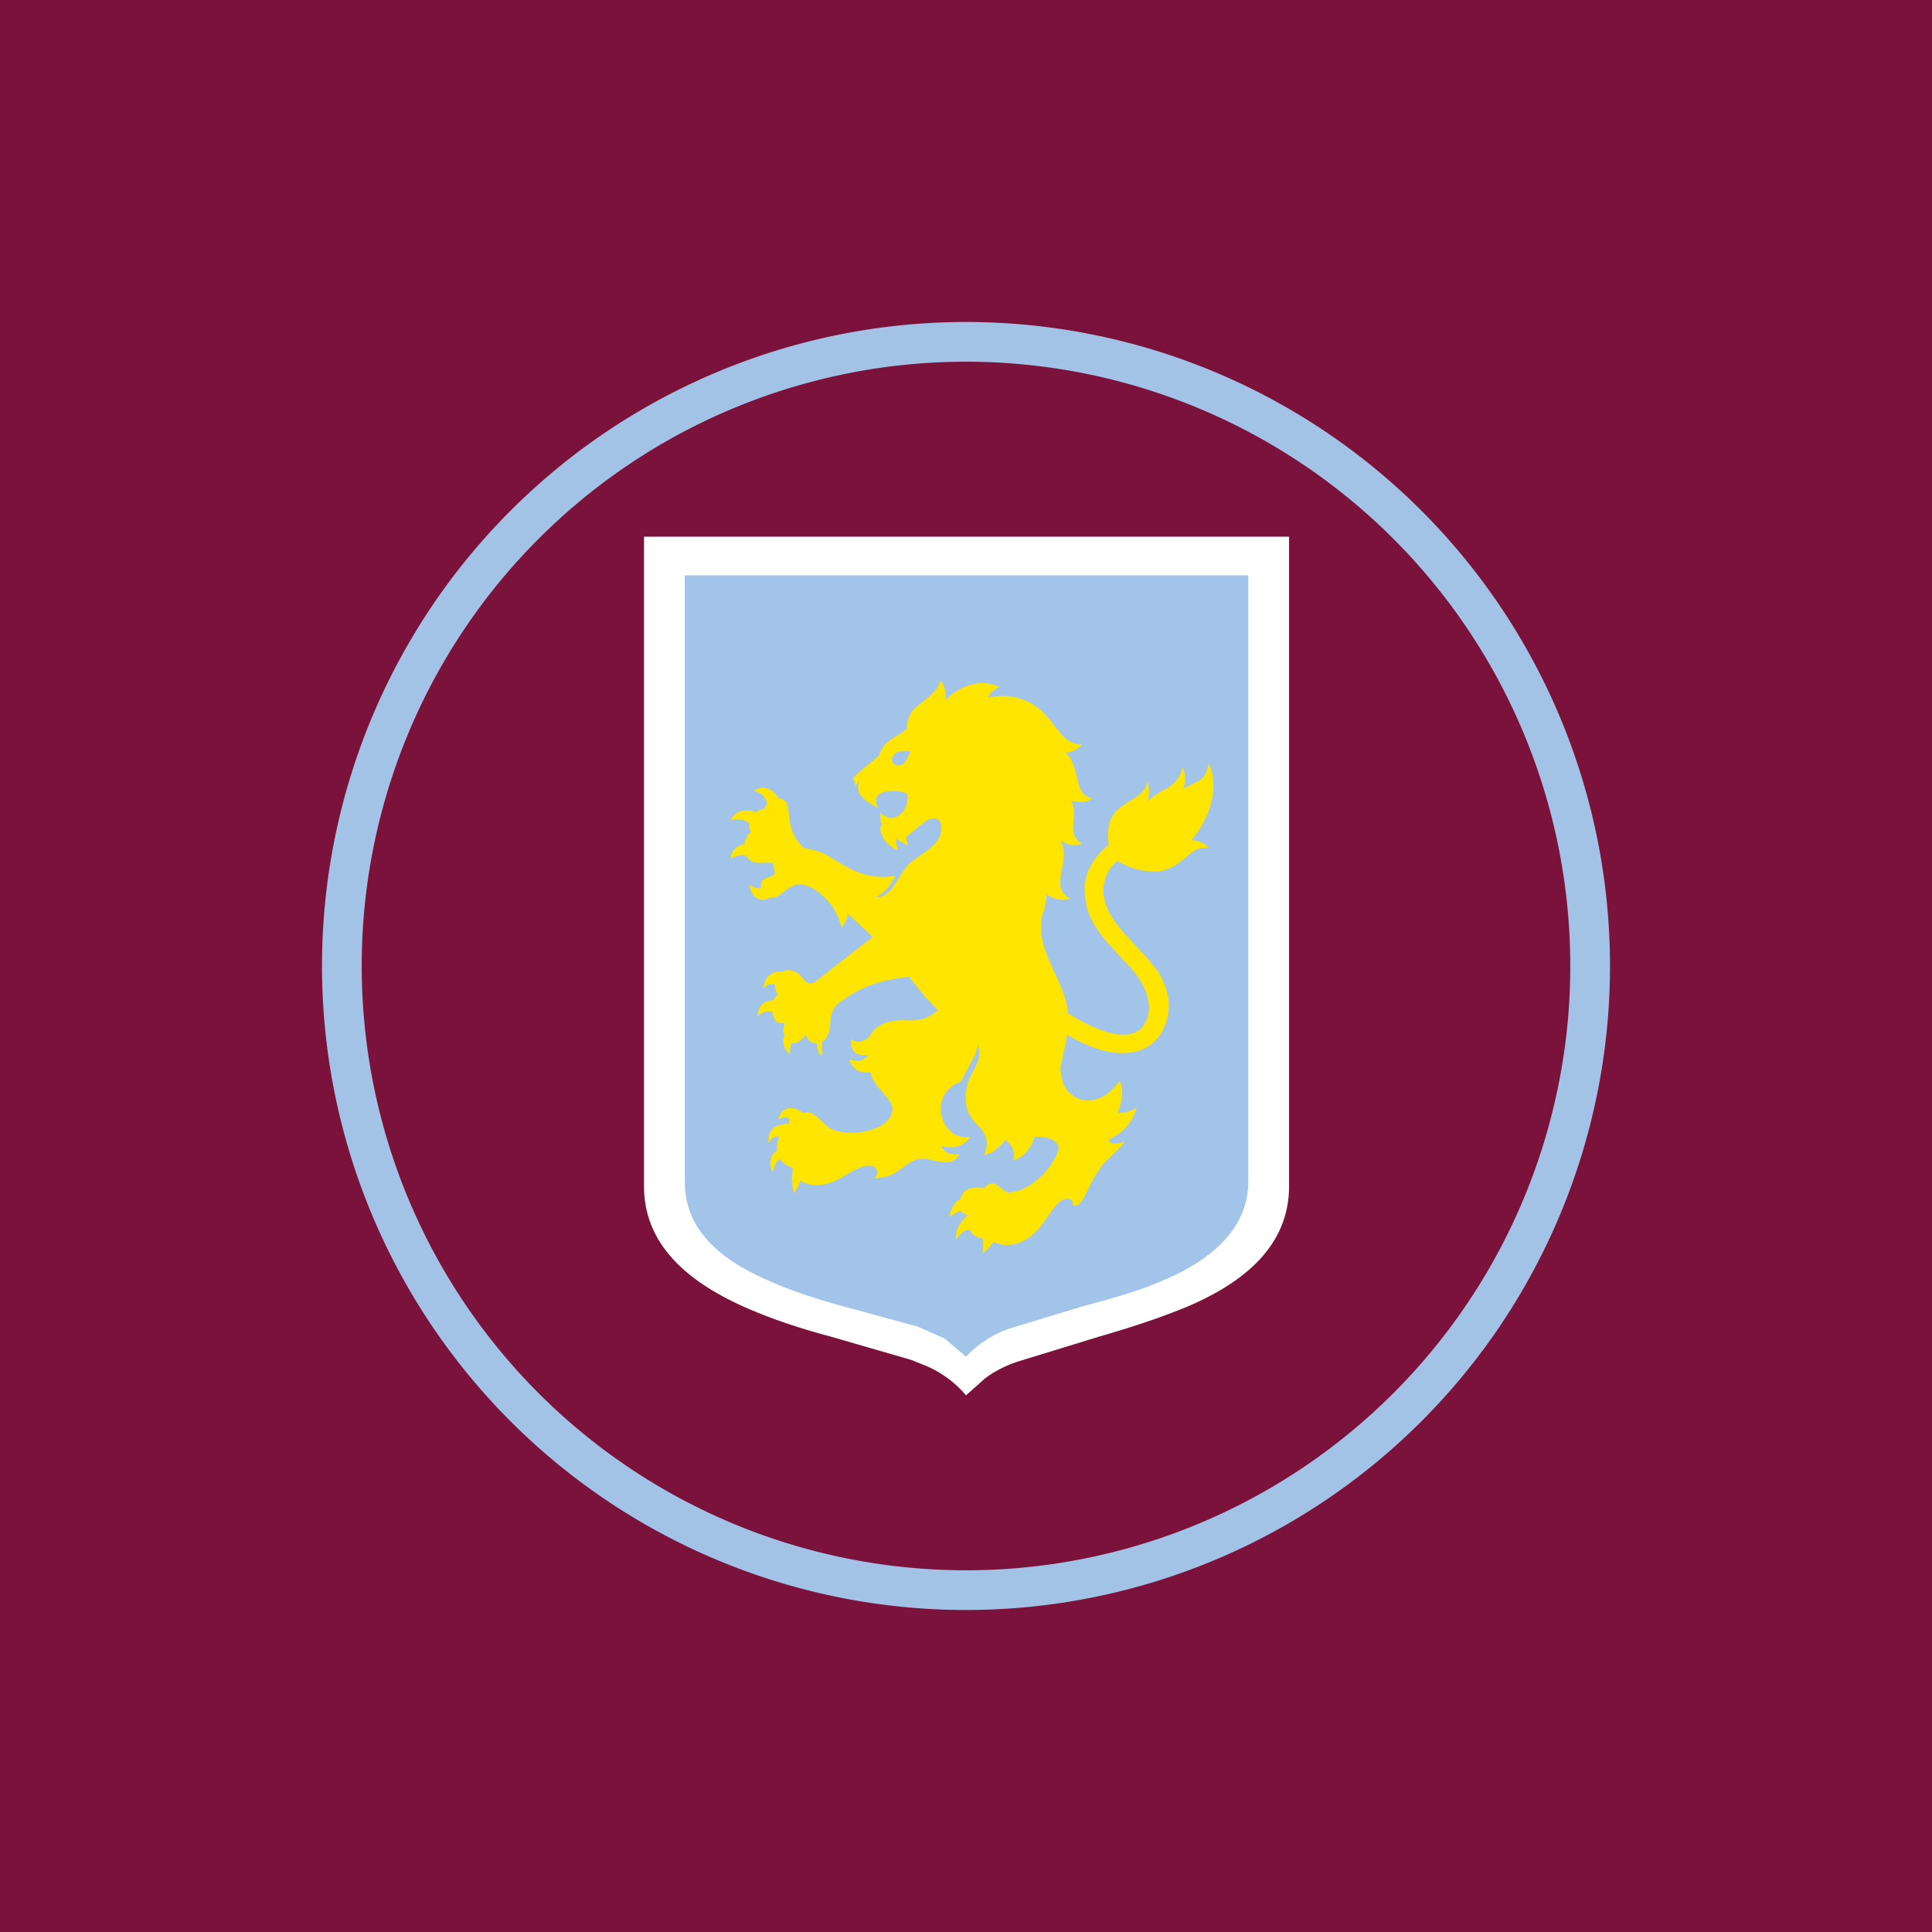 <!-- by TradingView --><svg width="18" height="18" viewBox="0 0 18 18" xmlns="http://www.w3.org/2000/svg"><path fill="#7A123C" d="M0 0h18v18H0z"/><path fill-rule="evenodd" d="M9 14.63A5.63 5.63 0 1 0 9 3.37a5.63 5.63 0 0 0 0 11.26ZM9 15A6 6 0 1 0 9 3a6 6 0 0 0 0 12Z" fill="#A2C3E6"/><path d="M12 5H6v6.05c0 .47.3.84.92 1.12.2.09.47.19.81.28l.76.22.1.04A1 1 0 0 1 9 13l.18-.16c.08-.06.19-.12.32-.16l.75-.23c.35-.1.63-.2.82-.28.63-.27.94-.64.94-1.12V5Z" fill="#fff"/><path d="m8.8 12.47.2.17a1.01 1.01 0 0 1 .43-.27l.66-.2c.3-.08.54-.15.72-.23.54-.22.82-.54.82-.93V5.36H6.38v5.65c0 .4.26.7.8.93.18.08.41.16.71.24l.66.18.25.11Z" fill="#A3C4E9"/><path d="M8.2 7.57c0 .05 0 .08.02.11-.03.03-.02.07 0 .1.01.05.07.11.14.14.01-.02-.02-.07-.01-.11.04.03.08.06.11.06-.02-.04-.02-.07-.01-.08.08-.06.17-.15.22-.16.05-.02.1.01.1.07a.2.2 0 0 1-.06.16c-.07.08-.17.12-.25.2-.12.14-.15.3-.3.3.09-.05.13-.1.18-.2-.3.05-.47-.1-.65-.2-.08-.04-.16-.05-.2-.06a.4.4 0 0 1-.13-.24c-.02-.1 0-.21-.1-.22-.06-.08-.13-.14-.24-.07.06.01.1.03.13.12 0 0-.03.03-.03.05-.04 0-.05 0-.07.03-.1-.04-.2-.02-.24.07.07-.01.12-.01.17.03 0 .04 0 .06.02.08a.15.15 0 0 0-.06.11c-.08.02-.13.07-.13.14a.19.19 0 0 1 .14-.03c.02.02.03.05.07.06.05.02.13 0 .18.01l.02.08c0 .08-.14.02-.13.15-.05.01-.07 0-.11-.03.02.12.1.18.2.12.07.02.12-.07.2-.1.07-.05.17 0 .23.04.09.07.18.15.23.34a.23.23 0 0 0 .06-.13l.23.22-.5.39c-.03.03-.07.05-.1.04-.04-.02-.05-.05-.08-.08-.04-.03-.1-.06-.15-.03-.09 0-.17.02-.19.16.03-.03.06-.05.11-.04 0 .04.01.07.03.1-.02 0-.04.04-.04.05-.09 0-.15.05-.15.15.04-.04.08-.06.14-.04.01.1.06.11.11.1-.01.05-.02.08 0 .11-.03.07 0 .15.05.18 0-.04 0-.09.02-.1.05 0 .08-.02.13-.08.01.05.05.08.1.08 0 .05.02.1.05.12v-.13c.08-.07.07-.14.08-.23.02-.1.06-.13.14-.18.14-.1.32-.17.59-.2.08.1.17.22.27.31-.16.14-.27.08-.4.1a.33.33 0 0 0-.19.08c-.04.04-.05.09-.1.1-.03.02-.07.03-.12-.01 0 .12.04.16.16.15-.04.05-.08.07-.18.04.04.1.1.13.2.12.03.16.24.25.2.38-.05.18-.43.23-.58.14-.1-.07-.14-.17-.25-.14-.07-.06-.19-.08-.23.06.08-.04.12-.02.1.04-.15 0-.2.08-.19.18.03-.05.06-.07.1-.06a.29.29 0 0 0-.02.13c-.07.04-.08.13-.04.2.02-.06.03-.11.07-.12.03.04.07.07.12.08a.44.44 0 0 0 .01.24l.06-.12c.08.05.16.05.24.03.16-.04.27-.17.4-.17.06 0 .1.05.05.12.1-.01.16-.03.2-.06.08-.05.13-.1.2-.12.13-.03.3.11.39-.05-.1.02-.15-.03-.17-.07.12.02.2.01.27-.09-.18.03-.26-.13-.27-.21a.26.26 0 0 1 .18-.3l.14-.26.02-.09c.01.04.02.08.01.13-.02.07-.07.14-.1.22a.47.47 0 0 0-.02.18c0 .07.03.13.07.18.07.08.17.15.1.32.07-.01.12-.05.2-.14.05.05.1.1.07.19.1-.03.16-.1.2-.22.13 0 .2.03.22.09.02.09-.2.42-.47.43-.05-.02-.08-.06-.12-.08-.03-.01-.07 0-.1.04-.1-.02-.2 0-.22.1-.05.02-.1.1-.1.17a.34.34 0 0 1 .1-.06c.01.02.05.04.07.04-.12.1-.12.2-.11.23.05-.08.1-.1.13-.09.02.05.06.07.12.08v.14l.1-.11c.12.06.25.02.34-.05.16-.12.23-.37.36-.35.02 0 .05.03.03.06.03.01.06 0 .08-.03.05-.06.08-.17.17-.3.06-.1.2-.19.24-.27-.07.04-.14.03-.15-.01.11-.06.21-.13.26-.3a.33.33 0 0 1-.18.05c.05-.11.06-.23.02-.3-.16.23-.35.2-.43.14-.06-.04-.11-.1-.12-.26l.03-.15c.01-.06.03-.1.03-.16.24.14.42.18.55.17.25-.01.4-.2.4-.46a.62.62 0 0 0-.15-.36c-.1-.13-.25-.26-.35-.4a.57.57 0 0 1-.1-.21.36.36 0 0 1 .12-.36c.13.08.25.1.37.1.12-.01.21-.08.3-.16.05-.04.1-.07.18-.06a.2.2 0 0 0-.16-.07c.19-.23.26-.52.16-.72-.02.12-.06.15-.1.17l-.14.07c.03-.06.03-.11 0-.2-.07.22-.18.17-.33.32a.3.3 0 0 0 0-.19c-.01.07-.05.11-.1.14-.13.1-.3.13-.26.45-.17.14-.24.3-.22.46 0 .14.06.26.15.38s.22.24.31.35c.1.12.2.34.08.5-.07.1-.27.15-.7-.12-.02-.24-.2-.47-.24-.69a.57.57 0 0 1 0-.22c.02-.06.04-.13.04-.2.07.05.16.07.22.04-.05-.02-.1-.08-.09-.16 0-.12.07-.25 0-.38.06.04.12.06.2.03-.16-.1-.02-.24-.1-.4.06.02.14.02.2-.02-.19-.04-.1-.27-.25-.43.06 0 .12-.03.15-.08-.16.03-.25-.2-.39-.32a.55.55 0 0 0-.48-.11c0-.03.04-.07.1-.1-.17-.08-.35-.02-.5.12 0-.06 0-.12-.05-.18-.02.13-.2.2-.27.3a.26.26 0 0 0-.04.15c-.16.12-.21.11-.26.25-.08.07-.18.14-.24.21l.02.07.04-.05a.14.14 0 0 0 0 .13c.05.07.13.1.17.13-.03-.08-.02-.1.01-.13.08-.05.24-.03.26 0 .02.03 0 .17-.1.21-.06.03-.1 0-.15-.04ZM8.49 7c-.04.04-.04.1-.08.12-.03.02-.07.01-.08 0a.06.06 0 0 1 0-.09c.03-.04.1-.03.16-.03Z" fill="#FFE500"/></svg>